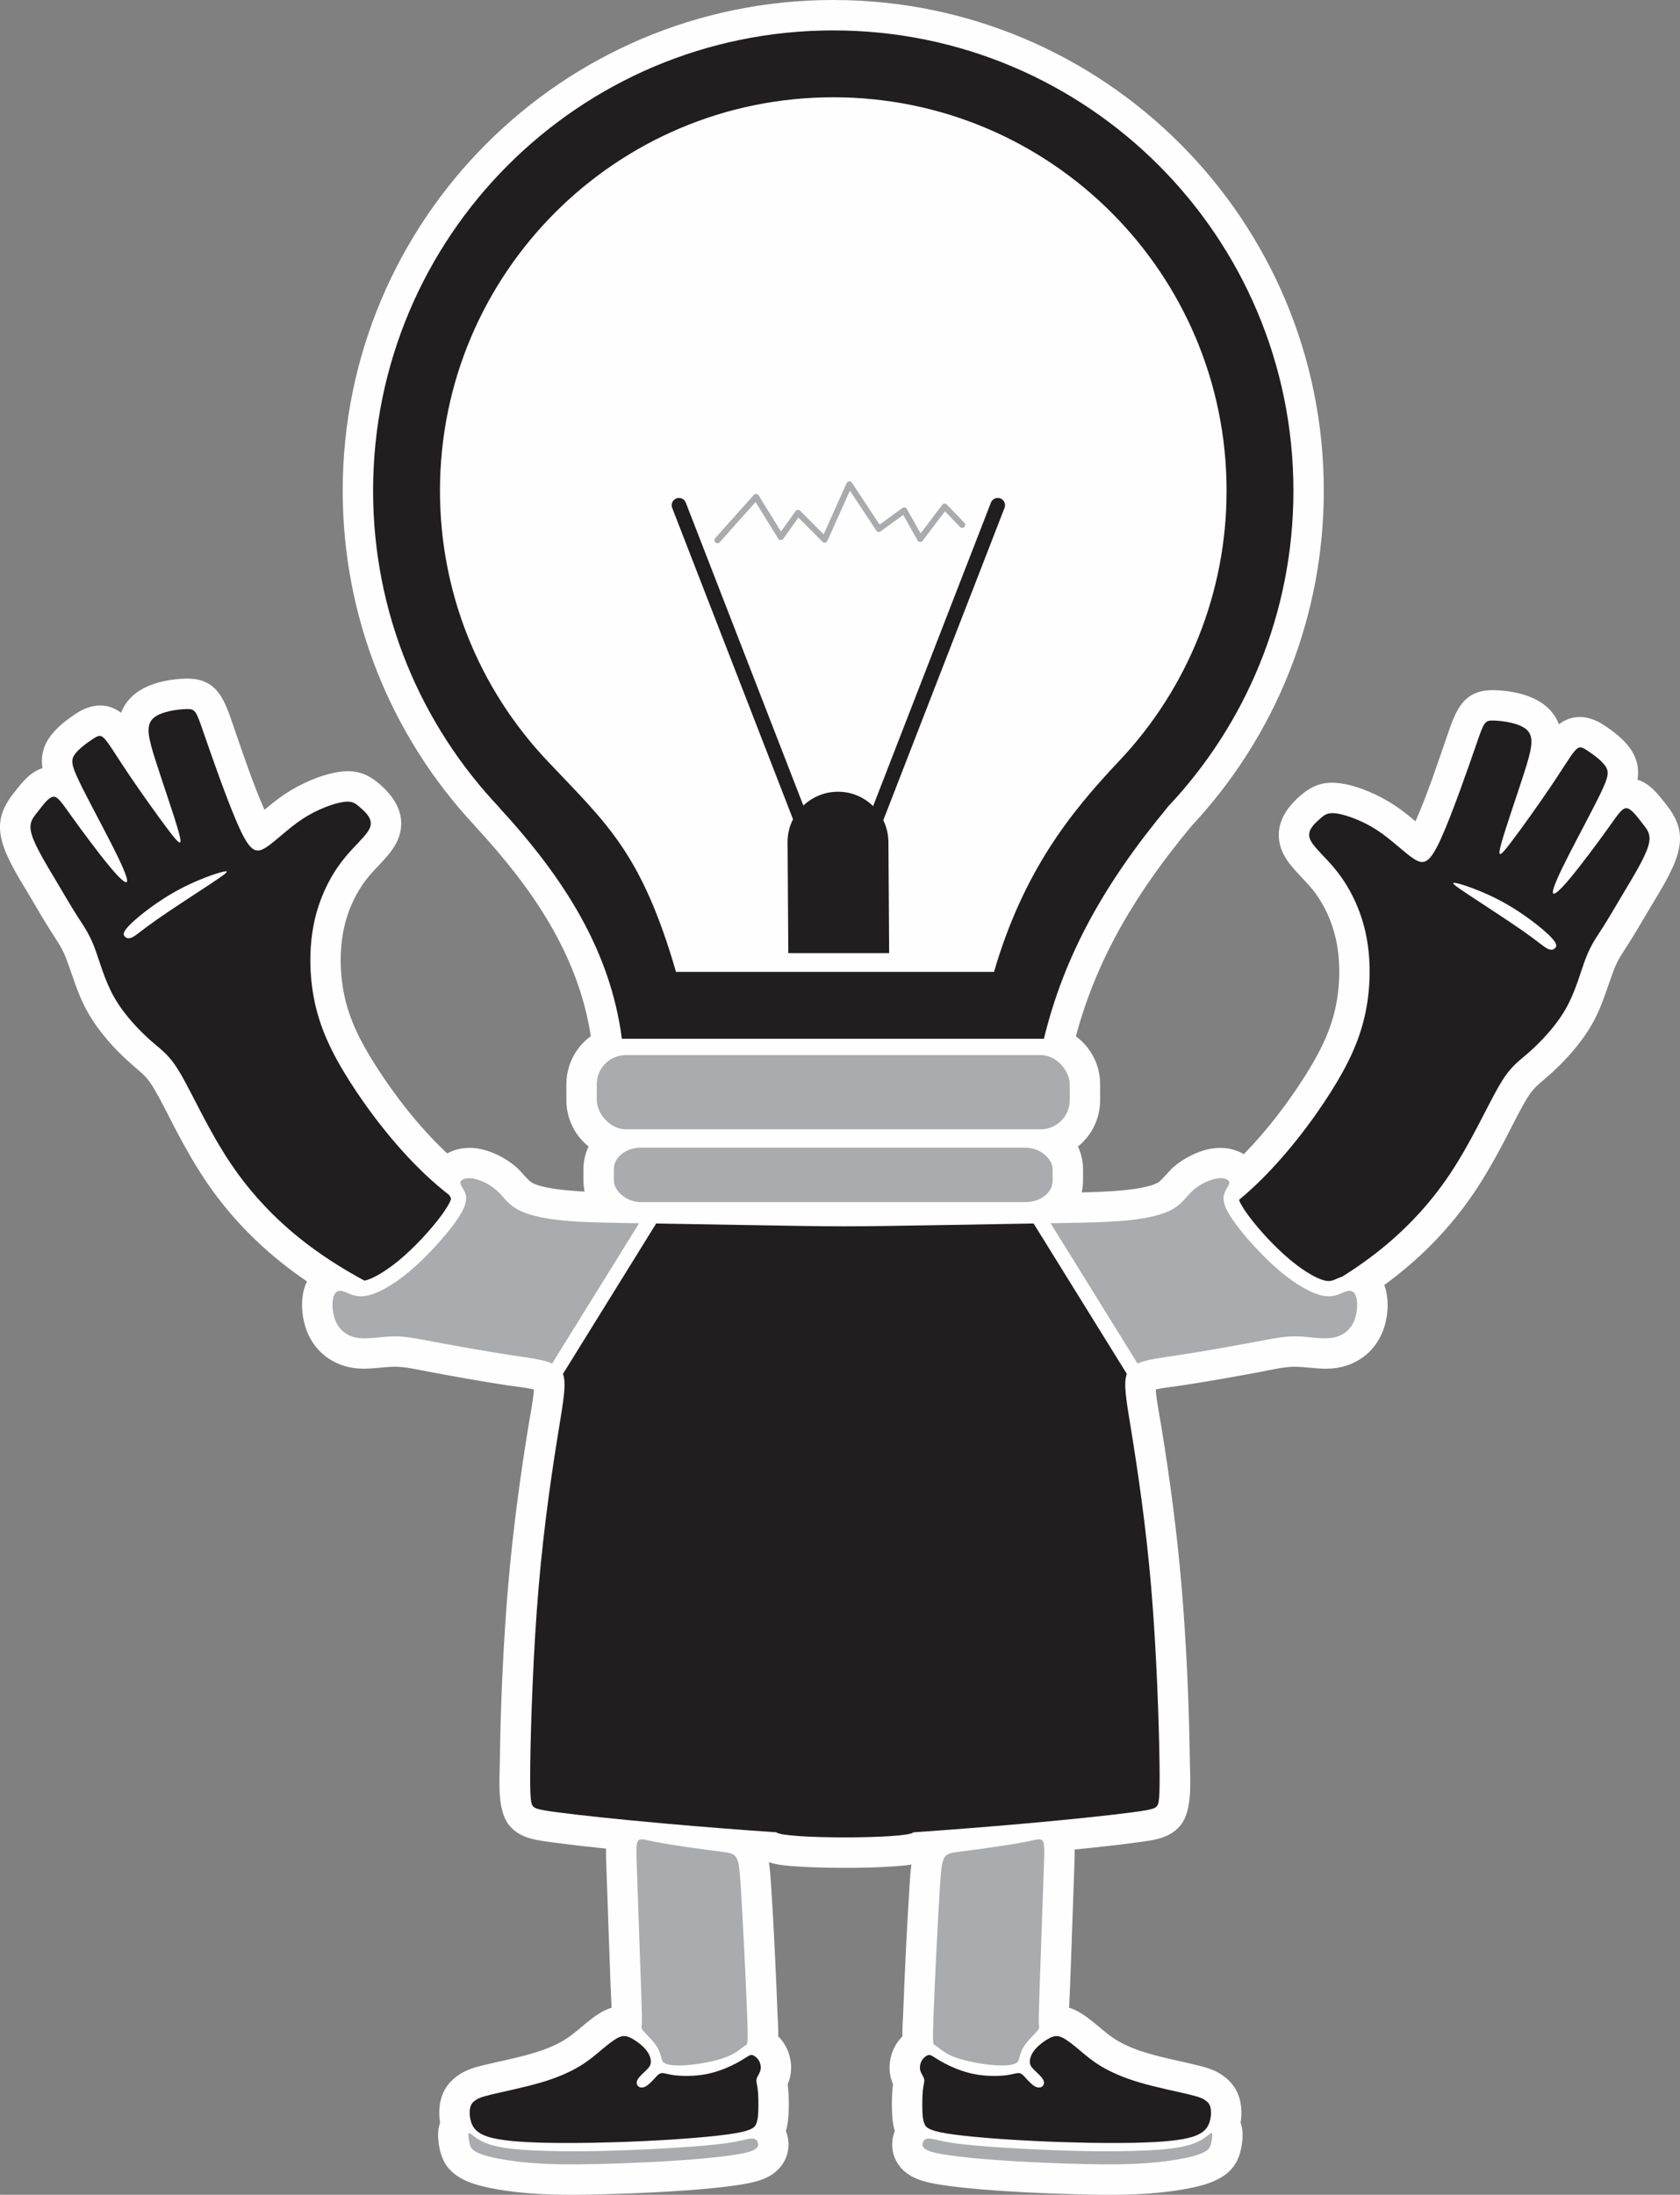 <?xml version="1.0" encoding="UTF-8"?>
<!DOCTYPE svg PUBLIC "-//W3C//DTD SVG 1.1//EN" "http://www.w3.org/Graphics/SVG/1.1/DTD/svg11.dtd">
<!-- Creator: CorelDRAW 2019 (64-Bit Evaluation Version) -->
<svg xmlns="http://www.w3.org/2000/svg" xml:space="preserve" width="10.645in" height="13.901in" version="1.1" style="shape-rendering:geometricPrecision; text-rendering:geometricPrecision; image-rendering:optimizeQuality; fill-rule:evenodd; clip-rule:evenodd"
viewBox="0 0 1020.23 1332.3"
 xmlns:xlink="http://www.w3.org/1999/xlink">
 <rect x="0" y="0" width="1020.23" height="1332.3" fill="#808080" stroke="none"/>
 <defs>
  <style type="text/css">
   <![CDATA[
    .fil0 {fill:#FEFEFE}
    .fil2 {fill:#A9ABAE}
    .fil4 {fill:#A9ABAE}
    .fil3 {fill:#201E1E}
    .fil1 {fill:#201E1E}
   ]]>
  </style>
 </defs>
 <g id="Layer_x0020_1">
  <path class="fil0" d="M548.03 1236.12c-0.13,-4.78 0.28,-9.69 0.46,-14.2 1,-26.06 2.25,-52.29 3.93,-78.31 0.27,-4.26 0.57,-8.19 1.07,-11.78 -3.91,0.69 -7.94,0.93 -11.64,1.18 -9.55,0.64 -19.22,0.81 -28.79,0.81 -9.57,0 -19.24,-0.17 -28.79,-0.81 -5.45,-0.37 -11.62,-0.72 -17.08,-2.52 -0.08,-0.01 -0.16,-0.01 -0.24,-0.02 0.62,3.95 0.96,8.34 1.27,13.14 1.68,26.02 2.93,52.25 3.93,78.31 0.17,4.51 0.59,9.42 0.46,14.2 1.71,1.71 3.19,3.66 4.36,5.74 3.35,5.96 4.37,13.22 2.59,19.84 -0.35,1.3 -0.76,2.42 -1.23,3.48 0.06,0.43 0.12,0.86 0.17,1.3 0.55,4.83 0.58,10.16 0.44,15.04 -0.12,4.2 -0.49,8.09 -1.69,12.04 0.35,0.9 0.66,1.83 0.9,2.79 2.34,9.14 -1.31,18.21 -9.12,23.5 -5.71,3.87 -13.05,5.31 -19.76,6.36 -10.94,1.71 -22.31,2.68 -33.36,3.47 -14.07,1.02 -28.19,1.64 -42.29,2.1 -14.14,0.46 -28.45,0.81 -42.59,0.19 -10.93,-0.48 -22.22,-1.57 -32.96,-3.72 -6.96,-1.39 -14.68,-3.41 -20.57,-7.5 -6.21,-4.31 -9.28,-9.82 -10.65,-17.04 -0.99,-5.22 -1.28,-10.46 0.41,-15.14 -0.79,-4.75 -0.68,-9.76 0.53,-14.28 1.65,-6.15 5.04,-10.65 10.15,-14.31 4.96,-3.56 10.25,-5.03 16.1,-6.45 9.78,-2.38 19.69,-4.23 29.35,-7.08 6.49,-1.91 13.11,-4.4 18.94,-7.88 3.95,-2.35 7.19,-5.09 10.69,-8.04 4.4,-3.7 9.22,-7.71 14.39,-10.22 1.33,-0.65 2.66,-1.18 3.99,-1.6 -0.15,-4.62 -0.47,-9.4 -0.61,-13.48 -0.84,-24.39 -1.8,-48.78 -2.59,-73.18 -0.11,-3.27 -0.26,-6.61 -0.15,-9.89 -10.73,-1.09 -21.44,-2.3 -32.06,-3.72 -9.94,-1.33 -20.45,-2.26 -27.08,-10.84 -7.07,-9.16 -5.53,-27.02 -5.38,-37.99 0.49,-35.64 2.09,-71.87 5.1,-107.37 2.75,-32.4 7.08,-64.53 12.28,-96.62 0.65,-3.99 2.88,-15.44 3.37,-22.15 -5.06,-1.19 -12.59,-1.99 -16.21,-2.54 -15.75,-2.38 -31.51,-5.21 -47.17,-8.14 -6.61,-1.24 -15.19,-3.32 -21.92,-3.14 -8.53,0.23 -15.83,2.04 -24.64,0.69 -11.96,-1.83 -21.86,-9.03 -26.99,-19.98 -3.85,-8.22 -5.1,-19.24 -2.65,-27.98 0.45,-1.6 1.03,-3.11 1.72,-4.52 -2.87,-1.95 -5.7,-3.95 -8.48,-6.01 -20.88,-15.44 -38.88,-33.96 -53.35,-55.54 -6.7,-9.99 -12.58,-20.51 -18.18,-31.16 -4.06,-7.73 -7.92,-15.78 -12.28,-23.32 -4.86,-8.43 -7.24,-9.68 -14.17,-15.74 -10.03,-8.77 -19.71,-19.51 -26.38,-31.1 -6.53,-11.35 -9.05,-21.83 -13.6,-33.65 -2.26,-5.86 -5.25,-10.07 -8.6,-15.29 -4.65,-7.24 -8.94,-14.79 -13.35,-22.18 -5.67,-9.49 -13.24,-21.3 -16.42,-31.79 -3.71,-12.26 -0.91,-20.96 6.7,-30.62 5,-6.35 9.64,-12.62 17.48,-15.17 -0.99,-6.28 -0.04,-12.57 4.52,-19.01 3.98,-5.63 10.33,-10.49 16.1,-14.25 9.3,-6.05 18.96,-6.56 27.12,-0.35 1.24,-3.32 3.21,-6.49 6.14,-9.43 8.16,-8.17 21.91,-11.02 33.14,-11.29 19.13,-0.47 23.41,12.76 28.61,27.8 5.85,16.93 11.94,35.31 19.2,51.81 2.94,-2.46 5.9,-4.88 9,-7.14 1.28,-0.94 2.59,-1.85 3.92,-2.72 8.95,-5.89 21.02,-11.34 31.67,-13.05 10.83,-1.73 18.08,0.88 26,7.92 9.22,8.2 15.43,18.88 10.98,31.63 -3.47,9.95 -13.31,17.34 -19.71,25.59 -6.61,8.53 -11.25,18.89 -13.55,29.42 -2.83,12.91 -2.6,27.47 0.05,40.43 3.18,15.58 10.26,29.14 18.7,42.48 11.87,18.78 26.68,37.71 42.84,53.04 0.35,0.33 0.7,0.66 1.06,0.99 5.48,-3.07 12.39,-4.05 18.92,-2.93 8.28,1.42 17.07,5.95 23.36,11.53 2.41,2.14 6.8,7.77 9.14,9.13 4.88,2.84 15.62,4.13 21.12,4.65 3.6,0.34 7.24,0.59 10.9,0.78 -0.45,-2.12 -0.69,-4.31 -0.69,-6.56l0 -7.13c0,-4.88 1.12,-9.51 3.12,-13.64 -8.23,-6.63 -13.5,-16.79 -13.5,-28.14l0 -9.72c0,-11.96 5.85,-22.58 14.84,-29.17 -7.68,-49.7 -35.69,-89.89 -69.3,-126.36 -0.36,-0.39 -0.7,-0.79 -1.02,-1.2 -51.78,-55.33 -80.35,-127.66 -80.35,-203.5 0,-164.52 133.38,-297.9 297.9,-297.9 164.52,0 297.9,133.38 297.9,297.9 0,75.86 -28.59,148.21 -80.39,203.55 -0.11,0.14 -0.23,0.29 -0.34,0.43 -32.12,38.76 -56.85,78.58 -69.82,127.18 8.92,6.59 14.72,17.17 14.72,29.08l0 9.72c0,11.35 -5.28,21.51 -13.5,28.14 2,4.13 3.12,8.76 3.12,13.64l0 7.13c0,2.42 -0.28,4.78 -0.8,7.05 8.43,-0.18 16.88,-0.5 25.1,-1.27 5.5,-0.52 16.23,-1.8 21.12,-4.65 2.33,-1.36 6.73,-6.99 9.14,-9.13 6.28,-5.58 15.08,-10.12 23.36,-11.53 6.84,-1.17 14.1,-0.04 19.69,3.39 13.97,-14.23 26.74,-30.93 37.22,-47.51 8.44,-13.35 15.52,-26.9 18.7,-42.48 2.65,-12.96 2.88,-27.52 0.05,-40.43 -2.3,-10.52 -6.94,-20.89 -13.55,-29.42 -6.4,-8.26 -16.24,-15.65 -19.71,-25.59 -4.45,-12.75 1.76,-23.43 10.98,-31.63 7.92,-7.04 15.17,-9.65 26,-7.92 10.65,1.7 22.72,7.16 31.67,13.05 1.33,0.87 2.63,1.78 3.92,2.72 3.1,2.27 6.06,4.68 9,7.14 7.27,-16.49 13.35,-34.87 19.2,-51.81 5.2,-15.04 9.48,-28.27 28.61,-27.8 11.23,0.27 24.98,3.12 33.14,11.29 2.93,2.94 4.9,6.11 6.14,9.43 8.16,-6.21 17.82,-5.69 27.12,0.35 5.77,3.75 12.12,8.62 16.1,14.25 4.56,6.44 5.51,12.73 4.52,19.01 7.83,2.55 12.48,8.82 17.48,15.17 7.61,9.66 10.41,18.36 6.7,30.62 -3.17,10.49 -10.75,22.3 -16.42,31.79 -4.42,7.39 -8.71,14.94 -13.35,22.18 -3.35,5.22 -6.34,9.42 -8.6,15.29 -4.55,11.82 -7.07,22.3 -13.6,33.65 -6.67,11.58 -16.35,22.32 -26.38,31.1 -6.93,6.07 -9.31,7.32 -14.17,15.74 -4.35,7.55 -8.22,15.6 -12.28,23.32 -5.59,10.64 -11.48,21.16 -18.18,31.16 -14.47,21.57 -32.47,40.09 -53.35,55.53 -0.54,0.4 -1.09,0.8 -1.64,1.2 0.29,0.76 0.55,1.55 0.78,2.36 2.46,8.75 1.2,19.76 -2.65,27.98 -5.13,10.95 -15.03,18.15 -26.99,19.98 -8.81,1.35 -16.11,-0.46 -24.64,-0.69 -6.74,-0.18 -15.31,1.9 -21.92,3.14 -15.66,2.93 -31.41,5.76 -47.17,8.14 -3.62,0.55 -11.15,1.35 -16.21,2.54 0.49,6.71 2.72,18.16 3.37,22.15 5.21,32.09 9.53,64.22 12.28,96.62 3.01,35.5 4.6,71.73 5.1,107.37 0.15,10.97 1.69,28.83 -5.38,37.99 -6.62,8.58 -17.14,9.51 -27.08,10.84 -12.42,1.66 -24.97,3.03 -37.52,4.27 0.08,3.1 -0.06,6.26 -0.16,9.34 -0.79,24.39 -1.75,48.78 -2.59,73.18 -0.14,4.09 -0.46,8.87 -0.61,13.48 1.33,0.42 2.66,0.95 3.99,1.6 5.18,2.51 10,6.53 14.39,10.22 3.5,2.94 6.74,5.68 10.69,8.04 5.83,3.48 12.45,5.97 18.94,7.88 9.67,2.85 19.58,4.7 29.35,7.08 5.85,1.42 11.14,2.9 16.1,6.45 5.11,3.66 8.5,8.16 10.15,14.31 1.21,4.53 1.32,9.53 0.53,14.28 1.69,4.68 1.4,9.92 0.41,15.14 -1.37,7.23 -4.44,12.73 -10.65,17.04 -5.89,4.09 -13.62,6.11 -20.57,7.5 -10.74,2.15 -22.03,3.24 -32.96,3.72 -14.14,0.62 -28.45,0.27 -42.59,-0.19 -14.1,-0.46 -28.22,-1.08 -42.29,-2.1 -11.04,-0.8 -22.42,-1.76 -33.36,-3.47 -6.7,-1.05 -14.05,-2.49 -19.76,-6.36 -7.81,-5.29 -11.46,-14.36 -9.12,-23.5 0.24,-0.96 0.55,-1.89 0.9,-2.79 -1.2,-3.94 -1.56,-7.84 -1.69,-12.04 -0.14,-4.88 -0.11,-10.2 0.44,-15.04 0.05,-0.44 0.11,-0.87 0.17,-1.3 -0.47,-1.07 -0.88,-2.18 -1.23,-3.48 -1.77,-6.62 -0.76,-13.88 2.59,-19.84 1.17,-2.08 2.65,-4.03 4.36,-5.74z"/>
  <path class="fil0" d="M506.02 44.32c141.29,0 255.84,114.54 255.84,255.84 0,68.17 -26.67,130.1 -70.13,175.96l0.1 0c-35.94,43.36 -57.58,82.97 -68.7,128.59l-234.62 -0c-6.47,-49.38 -32.5,-89.74 -68.3,-128.59l0.1 0c-43.46,-45.86 -70.13,-107.79 -70.13,-175.96 0,-141.29 114.54,-255.84 255.84,-255.84z"/>
  <path class="fil1" d="M506.02 18.46c154.34,0 279.45,125.11 279.45,279.45 0,74.46 -29.13,142.11 -76.6,192.2l0.11 0c-39.25,47.37 -62.89,90.63 -75.04,140.46l-256.28 -0c-7.07,-53.94 -35.49,-98.02 -74.6,-140.46l0.11 0c-47.47,-50.09 -76.6,-117.74 -76.6,-192.2 0,-154.34 125.11,-279.45 279.45,-279.45zm-95.5 571.5l193.12 0c18.16,-62.03 47.17,-97.44 75.77,-127.79 42.21,-44.53 65.47,-102.9 65.47,-164.27 0,-131.92 -106.92,-238.85 -238.85,-238.85 -131.92,0 -238.85,106.92 -238.85,238.85 0,61.37 23.26,119.73 65.47,164.27 35.52,37.61 56.73,55 77.88,127.79z"/>
  <rect class="fil2" x="362.41" y="640.46" width="287.23" height="45.07" rx="17.68" ry="17.68"/>
  <rect class="fil2" x="372.79" y="696.67" width="266.46" height="33.05" rx="16.4" ry="12.96"/>
  <path class="fil1" d="M752.43 728.39c3.38,-2.81 6.7,-5.77 9.96,-8.86 18.04,-17.11 34.33,-38.52 45.74,-56.57 11.41,-18.04 17.92,-32.7 21.18,-48.65 3.26,-15.95 3.26,-33.17 0,-48.07 -3.26,-14.9 -9.78,-27.47 -16.99,-36.78 -7.22,-9.31 -15.13,-15.36 -16.88,-20.37 -1.75,-5 2.68,-8.96 5.82,-11.75 3.14,-2.79 5,-4.42 10.82,-3.49 5.82,0.93 15.6,4.42 24.44,10.24 8.85,5.82 16.76,13.97 22.48,17.49 5.72,3.52 9.25,2.41 15.88,-12.06 6.62,-14.47 16.35,-42.3 21.34,-56.75 4.99,-14.45 5.26,-15.51 10.72,-15.38 5.46,0.13 16.11,1.46 20.53,5.88 4.41,4.42 2.58,11.93 -1.82,25.68 -4.4,13.76 -11.38,33.76 -13.94,43.07 -2.56,9.3 -0.7,7.91 5.71,-0.47 6.4,-8.38 17.34,-23.74 24.79,-34.8 7.45,-11.06 11.41,-17.81 14.09,-20.91 2.68,-3.1 4.09,-2.54 7.44,-0.36 3.36,2.18 8.66,5.99 11.1,9.43 2.44,3.45 2.01,6.53 -2.62,16.22 -4.64,9.69 -13.48,25.98 -19.65,38.09 -6.17,12.1 -9.66,20.02 -9.54,22.46 0.12,2.44 3.84,-0.58 10.71,-8.85 6.87,-8.26 16.88,-21.76 23.05,-30.38 6.17,-8.61 8.5,-12.34 11.35,-11.8 2.86,0.54 6.25,5.35 9.27,9.19 3.03,3.84 5.69,6.71 3.53,13.85 -2.16,7.14 -9.14,18.55 -14.59,27.67 -5.45,9.12 -9.37,15.96 -13.04,21.68 -3.67,5.72 -7.1,10.33 -10.29,18.62 -3.19,8.29 -6.15,20.27 -12.37,31.07 -6.22,10.81 -15.7,20.44 -22.54,26.42 -6.84,5.98 -11.03,8.31 -18.01,20.41 -6.98,12.1 -16.76,33.98 -29.8,53.42 -13.04,19.44 -29.33,36.43 -49,50.98 -5.22,3.86 -10.67,7.55 -16.28,11.05 -0.22,0.07 -0.45,0.13 -0.67,0.21 -3.28,1.09 -5.42,2.94 -9.01,2.29 -6.96,-1.26 -16.74,-8.45 -22.02,-12.89 -8.97,-7.55 -18.41,-17.59 -25.36,-26.99 -1.04,-1.41 -4.68,-6.56 -5.51,-9.26zm188.35 -160.63c-5.19,-5.06 -16.11,-13.58 -27.7,-19.98 -11.59,-6.39 -23.84,-10.65 -28.43,-11.65 -4.59,-1 -1.53,1.26 7.32,7.12 8.86,5.86 23.5,15.31 32.56,21.64 9.06,6.33 12.52,9.52 14.98,10.85 2.46,1.33 3.93,0.8 4.93,-0.27 1,-1.07 1.53,-2.66 -3.66,-7.72z"/>
  <path class="fil1" d="M272.81 725.46c-5.11,-3.99 -10.11,-8.29 -14.98,-12.91 -18.04,-17.11 -34.33,-38.52 -45.74,-56.56 -11.41,-18.04 -17.92,-32.7 -21.18,-48.65 -3.26,-15.95 -3.26,-33.17 0,-48.07 3.26,-14.9 9.78,-27.47 16.99,-36.78 7.22,-9.31 15.13,-15.36 16.88,-20.37 1.75,-5 -2.68,-8.96 -5.82,-11.75 -3.14,-2.79 -5,-4.42 -10.82,-3.49 -5.82,0.93 -15.59,4.42 -24.44,10.24 -8.85,5.82 -16.76,13.97 -22.48,17.49 -5.72,3.52 -9.25,2.41 -15.88,-12.06 -6.63,-14.47 -16.35,-42.3 -21.34,-56.75 -4.99,-14.45 -5.26,-15.52 -10.72,-15.38 -5.46,0.13 -16.11,1.46 -20.53,5.88 -4.41,4.42 -2.58,11.93 1.82,25.68 4.4,13.76 11.38,33.76 13.94,43.07 2.56,9.3 0.7,7.91 -5.71,-0.47 -6.4,-8.38 -17.34,-23.74 -24.79,-34.8 -7.45,-11.06 -11.41,-17.81 -14.09,-20.9 -2.68,-3.1 -4.09,-2.54 -7.44,-0.36 -3.36,2.18 -8.66,5.99 -11.1,9.43 -2.44,3.45 -2.01,6.53 2.62,16.22 4.64,9.69 13.48,25.98 19.65,38.09 6.17,12.1 9.66,20.02 9.54,22.46 -0.12,2.44 -3.84,-0.58 -10.71,-8.85 -6.87,-8.26 -16.88,-21.76 -23.05,-30.38 -6.17,-8.61 -8.5,-12.34 -11.35,-11.8 -2.86,0.54 -6.25,5.35 -9.27,9.19 -3.03,3.84 -5.69,6.71 -3.53,13.85 2.16,7.14 9.14,18.55 14.59,27.67 5.45,9.12 9.37,15.96 13.04,21.68 3.67,5.72 7.1,10.33 10.29,18.62 3.19,8.29 6.15,20.27 12.37,31.07 6.22,10.81 15.7,20.44 22.54,26.42 6.84,5.98 11.03,8.31 18.01,20.41 6.98,12.1 16.76,33.98 29.8,53.42 13.04,19.44 29.33,36.43 49,50.98 10.13,7.49 21.15,14.34 32.41,20.4 6.92,-1.52 16.33,-8.45 21.48,-12.78 8.97,-7.55 18.41,-17.59 25.36,-26.99 1.19,-1.61 5.76,-8.09 5.69,-10.17 -0.1,-0.44 -0.7,-1.4 -0.93,-1.79l-0.13 -0.22zm-193.36 -164.68c5.19,-5.06 16.11,-13.58 27.7,-19.98 11.59,-6.39 23.84,-10.65 28.43,-11.65 4.59,-1 1.53,1.26 -7.32,7.12 -8.86,5.86 -23.5,15.31 -32.56,21.64 -9.06,6.33 -12.52,9.52 -14.98,10.85 -2.46,1.33 -3.93,0.8 -4.93,-0.27 -1,-1.06 -1.53,-2.66 3.66,-7.72z"/>
  <path class="fil2" d="M638.01 742.54c20.46,-0.31 34.54,-0.58 45.72,-1.63 13.58,-1.27 22.88,-3.7 28.68,-7.07 5.8,-3.38 8.1,-7.71 12.11,-11.28 4.02,-3.57 9.75,-6.37 14.21,-7.14 4.46,-0.76 7.65,0.51 7.78,2.42 0.13,1.91 -2.8,4.46 -3.38,8.22 -0.57,3.76 1.21,8.73 7.39,17.08 6.18,8.35 16.76,20.08 26.83,28.55 10.07,8.48 19.63,13.7 26.32,14.91 6.69,1.21 10.52,-1.59 13.58,-2.61 3.06,-1.02 5.36,-0.25 6.37,3.38 1.02,3.63 0.76,10.13 -1.59,15.17 -2.36,5.04 -6.82,8.61 -13.07,9.56 -6.25,0.96 -14.28,-0.7 -21.35,-0.89 -7.08,-0.19 -13.19,1.08 -25.81,3.44 -12.62,2.36 -31.74,5.8 -46.53,8.03 -10.62,1.6 -19.01,2.58 -24.47,5.02l-52.8 -85.16z"/>
  <path class="fil3" d="M398.45 742.7l3.74 0.06c28.36,0.45 67.24,1.21 87.58,1.47 18.83,0.24 27.78,0.24 46.61,0 20.33,-0.25 59.21,-1.02 87.58,-1.47l3.73 -0.06 56.62 91.3c-2.21,5.86 -0.37,15.76 2.69,34.57 3.57,21.99 8.8,56.15 12.11,95.22 3.31,39.07 4.72,83.05 5.04,106.06 0.32,23.01 -0.45,25.05 -1.53,26.45 -1.08,1.4 -2.48,2.17 -14.91,3.82 -12.43,1.66 -35.89,4.21 -65.97,6.88 -21.06,1.87 -45.37,3.81 -67.04,5.26 -3.74,4.12 -79.48,4.12 -83.22,0 -21.67,-1.45 -45.98,-3.39 -67.04,-5.26 -30.08,-2.68 -53.54,-5.23 -65.97,-6.88 -12.43,-1.66 -13.83,-2.42 -14.91,-3.82 -1.08,-1.4 -1.85,-3.44 -1.53,-26.45 0.32,-23.01 1.72,-66.99 5.04,-106.06 3.31,-39.07 8.54,-73.23 12.11,-95.22 3.05,-18.81 4.89,-28.71 2.69,-34.57l56.61 -91.3z"/>
  <path class="fil2" d="M222.44 786.61c6.69,-1.21 16.25,-6.44 26.32,-14.91 10.07,-8.48 20.65,-20.2 26.83,-28.55 6.18,-8.35 7.97,-13.32 7.39,-17.08 -0.57,-3.76 -3.5,-6.31 -3.38,-8.22 0.13,-1.91 3.31,-3.19 7.78,-2.42 4.46,0.77 10.2,3.57 14.21,7.14 4.01,3.57 6.31,7.9 12.11,11.28 5.8,3.38 15.11,5.8 28.68,7.07 11.18,1.05 25.26,1.32 45.72,1.63l-52.8 85.15c-5.46,-2.43 -13.85,-3.41 -24.47,-5.01 -14.79,-2.23 -33.91,-5.67 -46.53,-8.03 -12.62,-2.36 -18.74,-3.63 -25.81,-3.44 -7.08,0.19 -15.11,1.85 -21.35,0.89 -6.25,-0.96 -10.71,-4.53 -13.07,-9.56 -2.36,-5.04 -2.61,-11.54 -1.59,-15.17 1.02,-3.63 3.31,-4.4 6.37,-3.38 3.06,1.02 6.88,3.82 13.58,2.61z"/>
  <path class="fil1" d="M508.9 480.59l0 0c8.29,0 15.82,3.34 21.33,8.75l71.55 -184.27c0.89,-2.27 3.46,-3.41 5.73,-2.53 2.27,0.89 3.41,3.46 2.53,5.73l-73.63 189.63c1.96,4.03 3.08,8.55 3.11,13.31l0.44 67.36 -61.24 0 -0.44 -67.36c-0.03,-5 1.17,-9.73 3.31,-13.9l-73.4 -189.03c-0.88,-2.27 0.25,-4.85 2.53,-5.73 2.27,-0.88 4.85,0.25 5.73,2.53l71.41 183.91c5.51,-5.19 12.93,-8.39 21.04,-8.39z"/>
  <path class="fil4" d="M474.26 322.69l8.85 -12.39c0.33,-0.46 0.79,-0.72 1.35,-0.77 0.56,-0.05 1.06,0.14 1.46,0.53l13.89 13.89 0.39 0.39 0.19 -0.43 13.74 -30.62c0.28,-0.63 0.85,-1.03 1.53,-1.08 0.69,-0.06 1.31,0.25 1.69,0.82l16.82 25.41 13.85 -10.09c0.44,-0.32 0.95,-0.43 1.48,-0.31 0.53,0.12 0.95,0.42 1.22,0.9l6.38 11.38 1.95 3.47 2.86 -3.78 10.28 -13.57c0.34,-0.44 0.8,-0.69 1.36,-0.73 0.56,-0.03 1.05,0.16 1.44,0.56l10.66 11.04c0.71,0.73 0.68,1.9 -0.05,2.61 -0.73,0.71 -1.9,0.68 -2.61,-0.05l-1.09 -1.13 -8.07 -8.36 -7.05 9.32 -6.49 8.56c-0.39,0.51 -0.96,0.77 -1.6,0.73 -0.64,-0.04 -1.17,-0.38 -1.48,-0.94l-4.19 -7.48 -4.5 -8.02 -12.49 9.1 -1.24 0.91c-0.42,0.31 -0.9,0.42 -1.41,0.32 -0.51,-0.09 -0.92,-0.36 -1.21,-0.8l-0.12 -0.18 -15.92 -24.05 -11.57 25.79 -2.09 4.64c-0.26,0.57 -0.74,0.95 -1.35,1.06 -0.62,0.11 -1.2,-0.07 -1.64,-0.51l-4.58 -4.58 -10.05 -10.05 -8 11.2 -1.2 1.68c-0.37,0.52 -0.93,0.79 -1.56,0.77 -0.64,-0.02 -1.17,-0.33 -1.51,-0.87l-0.78 -1.26 -12.95 -20.99 -20.6 23.12 -1.16 1.3c-0.68,0.76 -1.85,0.83 -2.61,0.15 -0.76,-0.68 -0.83,-1.85 -0.15,-2.61l23.41 -26.26c0.4,-0.45 0.94,-0.66 1.54,-0.61 0.6,0.05 1.09,0.36 1.41,0.87l13.57 21.99z"/>
  <path class="fil3" d="M453.3 1248.79c-1.87,1.18 -4.84,3.11 -9.21,5.17 -4.37,2.06 -10.14,4.26 -16.44,5.33 -6.29,1.07 -13.11,1.02 -17.59,0.5 -4.48,-0.52 -6.62,-1.51 -8.25,-1.35 -1.62,0.17 -2.72,1.49 -4.26,3.19 -1.54,1.7 -3.52,3.79 -5.31,4.81 -1.79,1.02 -3.38,0.96 -4.45,0.16 -1.07,-0.8 -1.62,-2.34 -0.61,-4.21 1.02,-1.87 3.6,-4.07 5.36,-5.8 1.76,-1.73 2.69,-2.99 2.72,-5 0.03,-2.01 -0.85,-4.75 -3.13,-7.48 -2.28,-2.72 -5.97,-5.42 -8.82,-6.9 -2.86,-1.48 -4.89,-1.76 -7.83,-0.33 -2.94,1.43 -6.79,4.56 -10.58,7.75 -3.79,3.19 -7.53,6.43 -13.11,9.76 -5.58,3.33 -13,6.73 -23.17,9.73 -10.17,3 -23.09,5.58 -30.21,7.31 -7.12,1.73 -8.44,2.61 -9.7,3.52 -1.26,0.91 -2.47,1.84 -3.08,4.1 -0.6,2.25 -0.6,5.83 0.52,9.23 1.13,3.41 3.38,6.65 10.28,8.82 6.9,2.17 18.45,3.27 35.21,3.63 16.77,0.36 38.76,-0.03 60.34,-1.07 21.58,-1.04 42.74,-2.75 53.99,-4.62 11.24,-1.87 12.56,-3.9 13.36,-6.02 0.8,-2.12 1.07,-4.32 1.18,-8.05 0.11,-3.74 0.06,-9.02 -0.33,-12.42 -0.39,-3.41 -1.1,-4.95 -0.74,-6.51 0.36,-1.57 1.79,-3.16 2.31,-5.11 0.52,-1.95 0.14,-4.26 -0.85,-6.02 -0.99,-1.76 -2.58,-2.97 -3.77,-3.35 -1.18,-0.38 -1.95,0.06 -3.82,1.24z"/>
  <path class="fil2" d="M456.99 1298.14c-2.09,-0.11 -5.39,1.04 -10.91,2.06 -5.52,1.02 -13.28,1.9 -24.46,2.75 -11.19,0.85 -25.81,1.68 -39.67,2.23 -13.85,0.55 -26.94,0.83 -40.05,0.69 -13.11,-0.14 -26.25,-0.69 -35.16,-2.03 -8.91,-1.35 -13.58,-3.49 -16.71,-5.5 -3.13,-2.01 -4.73,-3.88 -5.31,-3.44 -0.58,0.44 -0.14,3.19 0.27,5.36 0.41,2.17 0.8,3.77 3.05,5.33 2.25,1.57 6.38,3.11 13.66,4.56 7.28,1.46 17.73,2.83 30.16,3.38 12.42,0.55 26.83,0.27 41.18,-0.19 14.35,-0.47 28.64,-1.13 41.56,-2.06 12.92,-0.93 24.47,-2.14 31.83,-3.3 7.37,-1.15 10.56,-2.25 12.26,-3.41 1.7,-1.15 1.93,-2.36 1.6,-3.66 -0.33,-1.29 -1.21,-2.67 -3.3,-2.78z"/>
  <path class="fil2" d="M453.72 1222.63c-0.73,-19.16 -2.64,-58.29 -3.9,-77.83 -1.26,-19.54 -1.86,-19.49 -12.3,-20.82 -10.43,-1.33 -30.7,-4.05 -40.94,-6.18 -10.25,-2.13 -10.48,-3.68 -9.92,13.65 0.56,17.33 1.91,53.53 2.58,73.14 0.67,19.61 0.67,22.64 0.51,24.37 -0.17,1.73 -0.5,2.17 1.02,3.96 1.51,1.79 4.86,4.92 7.01,7.81 2.14,2.89 3.08,5.52 3.6,7.53 0.52,2.01 0.63,3.38 2.58,4.32 1.95,0.93 5.75,1.43 10.97,1.18 5.22,-0.25 11.87,-1.24 17.4,-2.5 5.53,-1.26 9.92,-2.8 13.27,-4.7 3.35,-1.9 5.65,-4.15 7.03,-4.87 1.37,-0.72 1.82,0.11 1.09,-19.04z"/>
  <path class="fil3" d="M567.35 1248.79c1.87,1.18 4.84,3.11 9.21,5.17 4.37,2.06 10.14,4.26 16.44,5.33 6.29,1.07 13.11,1.02 17.59,0.5 4.48,-0.52 6.63,-1.51 8.25,-1.35 1.62,0.17 2.72,1.49 4.26,3.19 1.54,1.7 3.52,3.79 5.31,4.81 1.79,1.02 3.38,0.96 4.45,0.16 1.07,-0.8 1.62,-2.34 0.61,-4.21 -1.02,-1.87 -3.6,-4.07 -5.36,-5.8 -1.76,-1.73 -2.69,-2.99 -2.72,-5 -0.03,-2.01 0.85,-4.75 3.13,-7.48 2.28,-2.72 5.97,-5.42 8.82,-6.9 2.86,-1.48 4.89,-1.76 7.83,-0.33 2.94,1.43 6.79,4.56 10.58,7.75 3.79,3.19 7.53,6.43 13.11,9.76 5.58,3.33 13,6.73 23.17,9.73 10.17,3 23.09,5.58 30.21,7.31 7.12,1.73 8.44,2.61 9.7,3.52 1.26,0.91 2.47,1.84 3.08,4.1 0.6,2.25 0.6,5.83 -0.52,9.23 -1.13,3.41 -3.38,6.65 -10.28,8.82 -6.9,2.17 -18.45,3.27 -35.21,3.63 -16.77,0.36 -38.76,-0.03 -60.34,-1.07 -21.58,-1.04 -42.74,-2.75 -53.99,-4.62 -11.24,-1.87 -12.56,-3.9 -13.36,-6.02 -0.8,-2.12 -1.07,-4.32 -1.18,-8.05 -0.11,-3.74 -0.06,-9.02 0.33,-12.42 0.38,-3.41 1.1,-4.95 0.74,-6.51 -0.36,-1.57 -1.79,-3.16 -2.31,-5.11 -0.52,-1.95 -0.14,-4.26 0.85,-6.02 0.99,-1.76 2.58,-2.97 3.77,-3.35 1.18,-0.38 1.95,0.06 3.82,1.24z"/>
  <path class="fil2" d="M563.66 1298.14c2.09,-0.11 5.39,1.04 10.91,2.06 5.52,1.02 13.28,1.9 24.46,2.75 11.19,0.85 25.81,1.68 39.67,2.23 13.85,0.55 26.94,0.83 40.05,0.69 13.11,-0.14 26.25,-0.69 35.16,-2.03 8.91,-1.35 13.58,-3.49 16.71,-5.5 3.13,-2.01 4.73,-3.88 5.31,-3.44 0.58,0.44 0.14,3.19 -0.27,5.36 -0.41,2.17 -0.8,3.77 -3.05,5.33 -2.25,1.57 -6.38,3.11 -13.66,4.56 -7.28,1.46 -17.73,2.83 -30.16,3.38 -12.42,0.55 -26.83,0.27 -41.18,-0.19 -14.35,-0.47 -28.64,-1.13 -41.56,-2.06 -12.92,-0.93 -24.47,-2.14 -31.83,-3.3 -7.37,-1.15 -10.56,-2.25 -12.26,-3.41 -1.7,-1.15 -1.93,-2.36 -1.6,-3.66 0.33,-1.29 1.21,-2.67 3.3,-2.78z"/>
  <path class="fil2" d="M566.93 1222.63c0.73,-19.16 2.64,-58.29 3.9,-77.83 1.26,-19.54 1.86,-19.49 12.3,-20.82 10.43,-1.33 30.7,-4.05 40.94,-6.18 10.25,-2.13 10.48,-3.68 9.92,13.65 -0.56,17.33 -1.91,53.53 -2.58,73.14 -0.67,19.61 -0.67,22.64 -0.51,24.37 0.17,1.73 0.5,2.17 -1.02,3.96 -1.51,1.79 -4.86,4.92 -7.01,7.81 -2.14,2.89 -3.08,5.52 -3.6,7.53 -0.52,2.01 -0.63,3.38 -2.58,4.32 -1.95,0.93 -5.75,1.43 -10.97,1.18 -5.22,-0.25 -11.88,-1.24 -17.4,-2.5 -5.53,-1.26 -9.92,-2.8 -13.27,-4.7 -3.35,-1.9 -5.65,-4.15 -7.03,-4.87 -1.37,-0.72 -1.82,0.11 -1.09,-19.04z"/>
 </g>
</svg>
